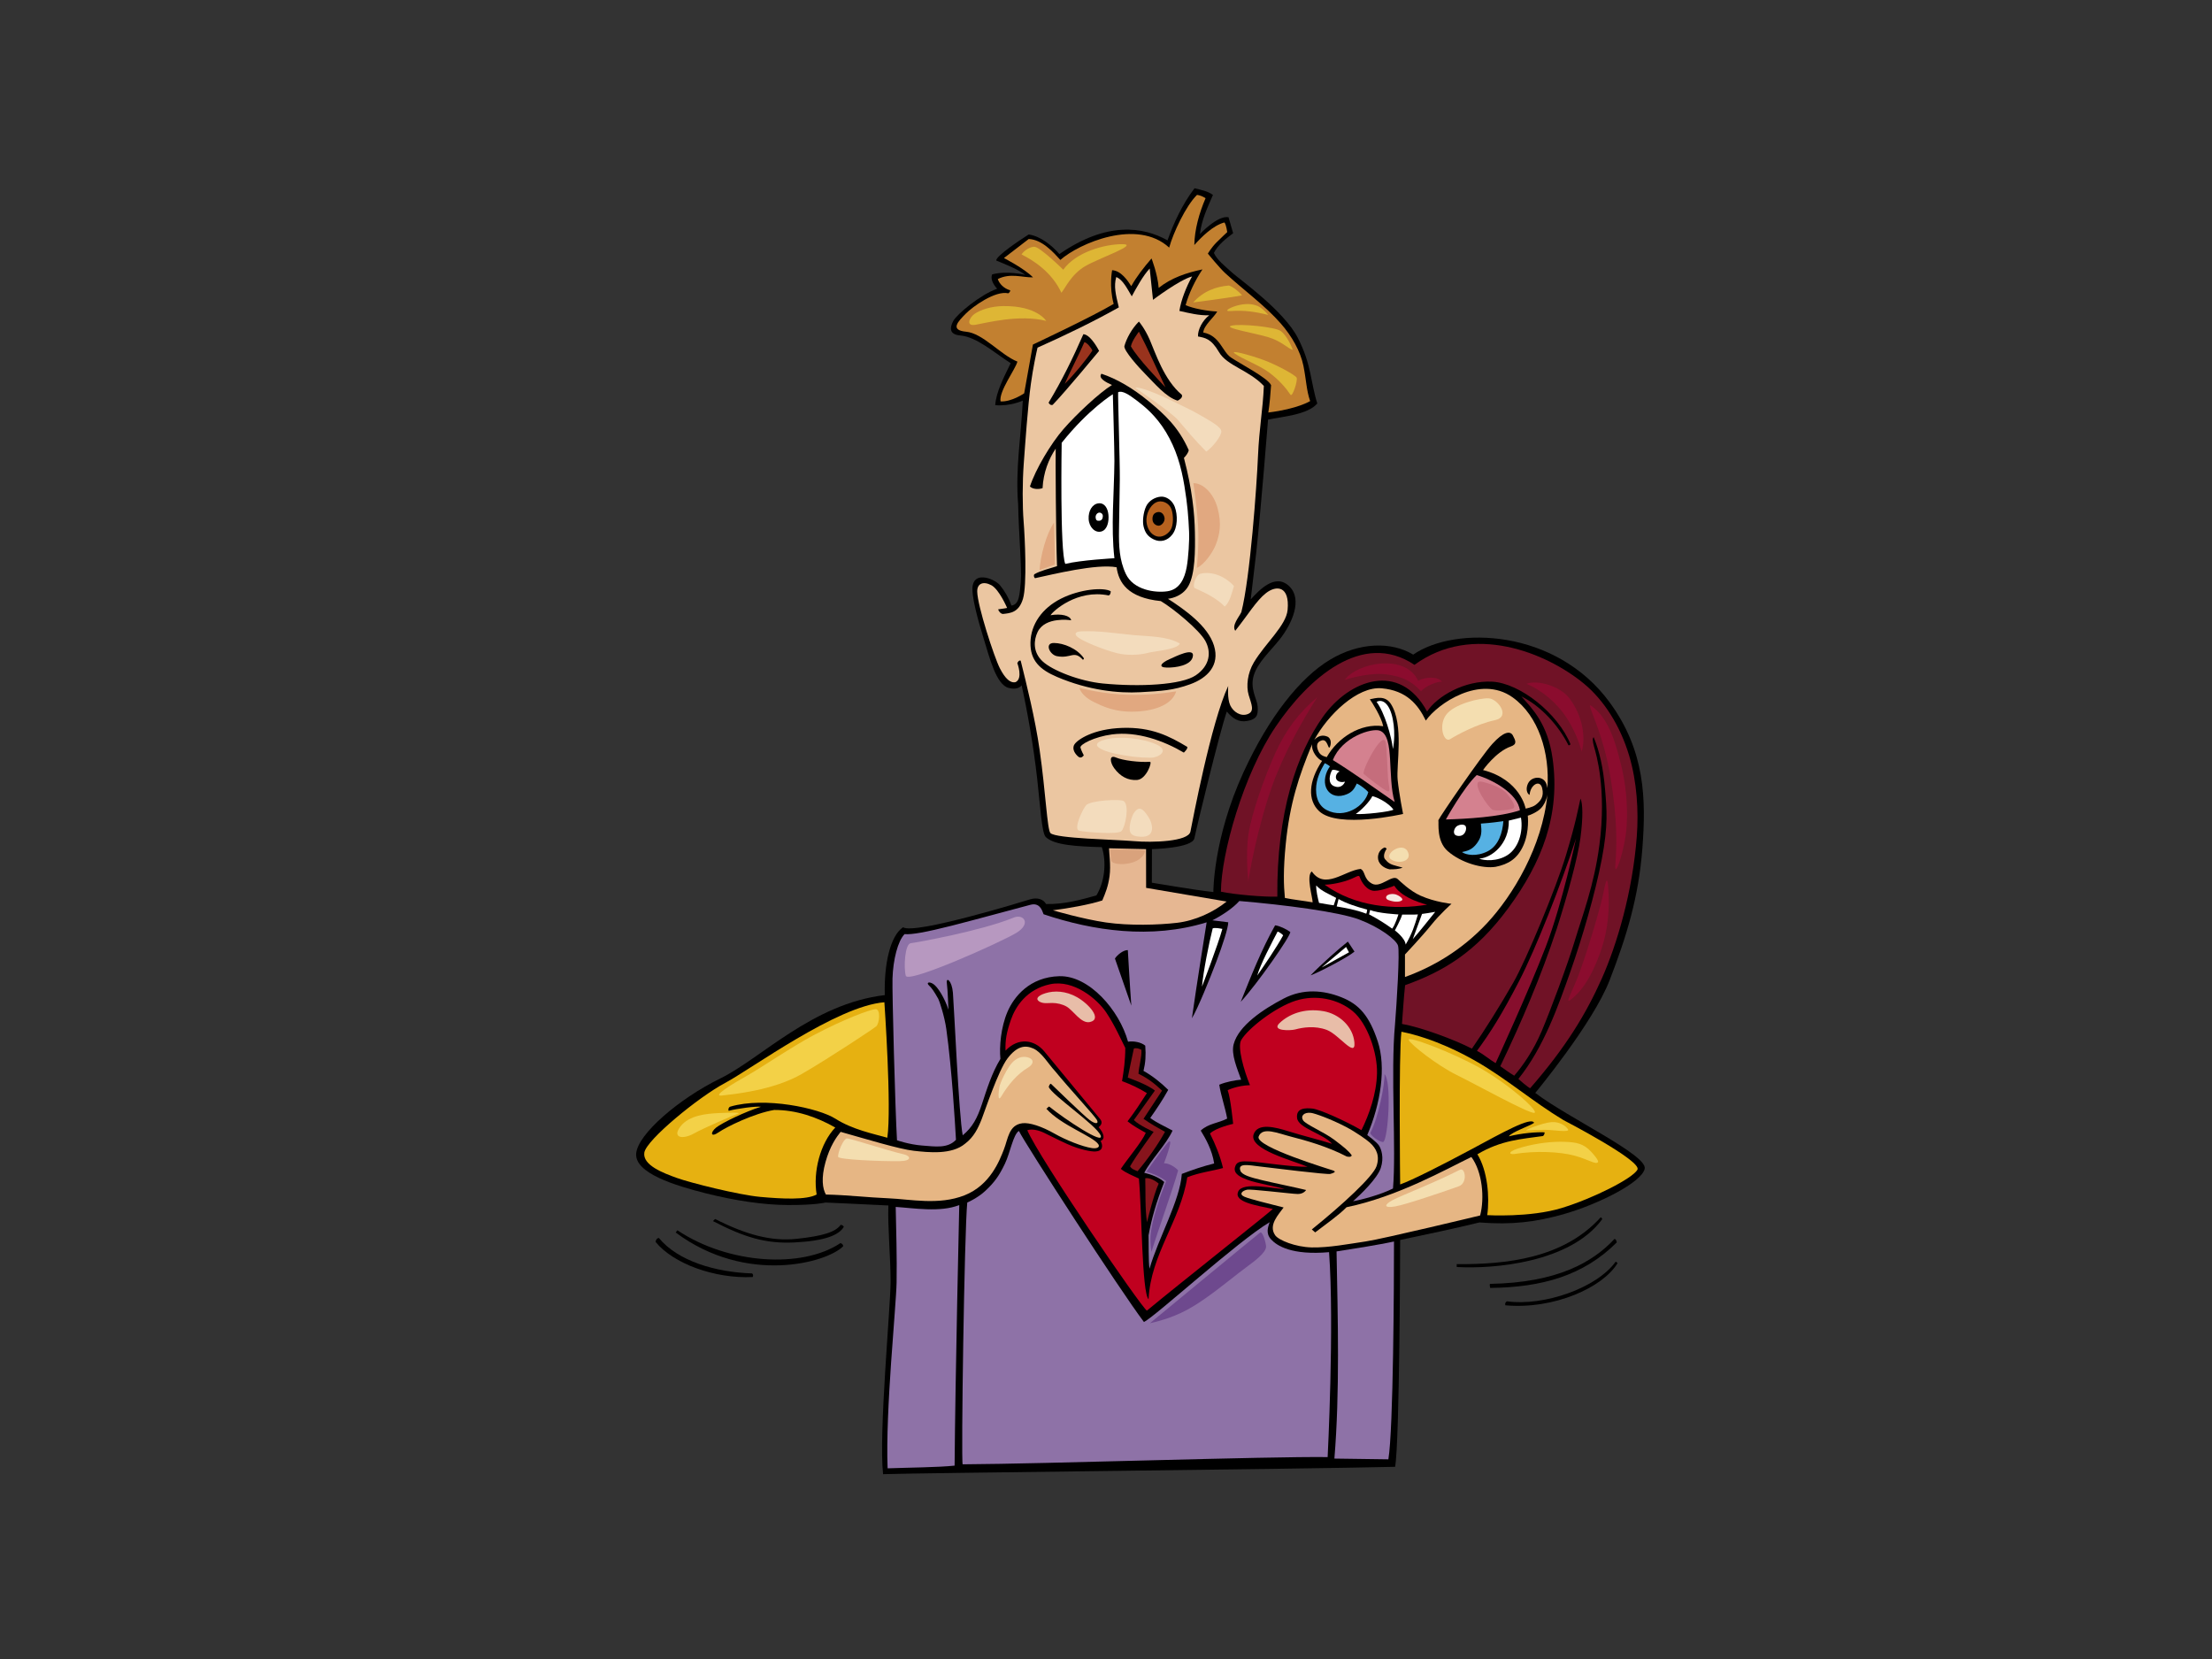 <?xml version="1.0" encoding="utf-8"?>
<!-- Generator: Adobe Illustrator 17.0.0, SVG Export Plug-In . SVG Version: 6.00 Build 0)  -->
<!DOCTYPE svg PUBLIC "-//W3C//DTD SVG 1.1//EN" "http://www.w3.org/Graphics/SVG/1.1/DTD/svg11.dtd">
<svg version="1.1" id="Layer_1" xmlns="http://www.w3.org/2000/svg" xmlns:xlink="http://www.w3.org/1999/xlink" x="0px" y="0px"
	 width="800px" height="600px" viewBox="0 0 800 600" enable-background="new 0 0 800 600" xml:space="preserve">
<rect x="0" y="0" width="800" height="600" fill="#333333" stroke="none"/>
<g>
	<path d="M438.68,70.503c-1.979,4.564-4.109,8.978-4.718,14.15c0,0,6.391-6.847,10.347-6.087l1.674,5.783
		c-2.433,1.825-5.594,4.256-6.964,7.146c1.218,2.588,3.881,4.638,6.595,7.102c2.715,2.463,18.675,13.737,23.728,23.534
		c5.053,9.796,4.64,16.184,7.077,23.792c-3.505,4.127-12.787,4.764-17.808,5.829c0,0-2.587,32.561-4.26,47.928l-2.016,17.103
		c2.981-3.252,8.874-9.686,13.954-4.742c4.897,4.767,1.016,13.479-3.419,19.134c-3.346,4.267-8.029,8.366-9.452,13.175
		c-1.423,4.81,1.206,8.409,1.423,11.109c0.27,3.387-0.475,4.674-3.726,5.284c-3.251,0.609-5.419-1.016-7.416-3.397
		c-2.54,7.19-11.002,42.138-11.716,45.798c-0.714,3.66-15.366,3.957-15.366,3.957l-0.034,12.144c0,0,15.248,2.615,22.246,3.375
		c0,0-0.137-19.211,10.859-43.234c9.301-20.32,20.639-34.343,31.297-40.771c10.658-6.429,22.33-6.597,30.113-1.861
		c15.227-10.488,51.598-9.303,71.051,17.256c12.865,17.562,13.196,35.019,11.842,52.781c-1.353,17.763-5.75,31.971-11.841,47.705
		c-6.091,15.734-26.899,40.771-26.899,40.771c11.717,8.978,40.662,22.467,39.579,27.434c-1.084,4.967-16.799,12.824-29.081,16.346
		c-10.353,2.969-18.991,3.984-30.708,3.072c-8.037,1.986-20.592,4.656-28.655,6.331c0,0-0.15,72.612-1.824,82.045
		c-33.348,0.813-173.015,2.209-185.186,2.667c-1.616-14.869,2.722-60.687,2.722-69.634s-1.108-20.092-0.805-27.547
		c-8.729-0.453-22.759-1.064-22.759-1.064s-3.641,0.942-13.53,0.903c-8.845-0.035-19.255-1.586-29.988-4.302
		c-10.735-2.717-25.437-7.184-24.94-14.262c0.498-7.077,15.566-19.943,30.373-27.186c14.806-7.243,33.301-27.029,59.55-30.175
		c-0.321-11.081,1.942-21.427,6.597-24.53c4.108,2.738,43.195-9.246,45.911-10.088c2.716-0.841,4.908,0.008,5.82,1.681
		c6.543,0.151,12.868-1.616,18.204-3.123c2.892-4.718,3.787-11.82,1.96-17.449c-8.948-0.262-17.145-0.669-20.261-3.649
		c-1.463-1.399-1.962-10.717-3.116-21.066c-1.305-11.701-3.604-24.676-5.623-33.801c-0.644,0.788-1.964,1.626-4.686,0.933
		c-4.52-1.152-6.875-10.815-9.024-17.761c-2.149-6.948-4.649-16.011-3.985-19.344c1.044-5.233,8.134-2.156,9.891,0
		c1.757,2.156,3.188,4.662,4.107,7.304c2.878-0.349,2.949-4.002,3.379-8.513c0.43-4.512-0.792-18.571-0.944-28.004
		c-1.065-12.78,1.067-24.801,1.675-37.582c0,0-4.668,2.132-9.968,1.631c0.286-4.727,3.222-10.313,5.586-15.183
		c-5.782-3.651-12.247-9.525-18.263-10.026c-4.017-0.334-3.795-2.793-2.506-5.229c1.289-2.435,9.784-9.536,15.869-11.666
		c-1.617-1.797-2.405-3.66-1.825-5.174c5.364-1.494,12.02,0.153,12.02,0.153c-3.195-2.282-6.846-3.651-10.498-5.174
		c-0.305-1.521,8.824-7.607,11.714-9.432c4.262,0.608,8.385,3.935,11.107,7.088c17.259-11.96,30.433-9.828,39.105-4.958
		c2.076-5.936,5.341-13.09,9.774-18.843C434.455,68.701,436.854,69.133,438.68,70.503z"/>
	<path fill="#C28030" d="M436.005,71.694c-2.292,5.32-3.985,11.403-4.063,16.924c2.587-2.892,6.777-7.099,10.885-8.164
		c0.68,0.841,1.012,3.499,1.012,3.499s-2.022,1.866-3.888,3.732c-1.865,1.866-3.11,4.042-3.11,4.042s4.193,5.141,6.177,6.973
		c6.634,6.124,14.43,11.706,20.265,18.381c3.869,4.426,7.05,9.945,8.11,15.194c1.06,5.249,1.066,8.825,2.434,12.782
		c0,0-4.529,2.84-15.129,4.13c0.457-2.739,0.819-7.05,1.003-9.883c-1.062-2.55-11.387-7.878-14.539-10.027
		c-3.15-2.149-3.939-7.878-9.982-9.021c0.151-2.586,3.912-5.497,5.041-7.594c-3.581-0.144-8.693-1.079-11.43-2.296
		c1.216-4.412,3.528-9.112,6.086-12.933c-5.783,1.218-11.26,3.042-15.825,6.694c-0.387-5.073-2.586-10.65-2.586-10.65
		c-2.891,3.347-5.465,6.652-7.328,10.017c-1.284-2.03-3.732-5.622-6.927-5.774c0,0-1.168,5.849,0.56,12.191
		c-7.912,4.716-29.199,14.697-29.199,14.697l-3.17,17.645c0,0-4.519,3.139-8.531,2.923c-0.715-3.581,5.373-11.601,6.088-14.395
		c-6.086-2.435-12.461-10.242-18.549-10.815c-6.087-0.572-2.792-3.796-0.214-6.446c2.578-2.649,10.805-8.52,15.46-7.446
		c0.287-0.143,0.71-0.584,0.71-1.085c-2.282-0.609-3.968-2.381-4.496-4.073c4.565-2.282,8.841-0.523,12.726-0.605
		c-3.152-3.224-10.506-6.987-10.506-6.987l8.952-6.876c4.717,0.151,8.739,4.587,11.455,7.553c6.695-5.934,27.746-15.131,39.351-4.45
		c1.378-5.116,5.974-15.061,10.067-19.07C433.916,70.608,435.044,71.026,436.005,71.694z"/>
	<path fill="#EBC6A1" d="M416.998,108.441c0,0,9.562-7.238,14.127-8.456c-2.077,3.725-3.975,8.506-4.583,12.461
		c3.509,0.792,7.232,1.719,10.814,1.576c-2.364,1.719-4.233,5.229-4.082,7.664c2.507,0.5,4.727,0.715,7.592,5.657
		c2.865,4.941,10.748,6.455,16.224,12.236c-0.351,8.653-1.672,14.969-2.129,25.561c-0.457,10.594-2.815,43.77-6.011,56.248
		c-0.762,1.674-3.576,4.766-2.206,6.745c4.576-5.729,7.632-10.92,11.147-13.654c3.658-2.845,8.602-2.709,7.79,6.097
		c-0.524,5.677-8.116,12.107-12.222,19.019c-2.262,3.809-2.839,8.516-1.845,11.818c0.993,3.303,2.214,5.809-0.293,6.825
		s-5.285-0.724-6.403-3.173c-1.117-2.448-0.71-6.987-0.71-6.987c-6.239,13.237-12.937,49.109-13.683,52.699
		c-0.745,3.59-13.671,4.021-20.451,3.433c-6.779-0.589-28.048-0.927-30.148-2.891c-1.195-1.119-1.746-14.87-3.928-30.076
		c-1.654-11.519-4.754-23.846-6.852-32.307c-0.762-0.304-1.216,0.913-1.216,0.913s2.129,5.477-0.61,6.846
		c-1.825,0.457-3.728-1.113-5.734-5.051c-2.006-3.938-8.093-22.56-8.164-27.716c-0.041-2.935,2.219-3.795,5.084-2.292
		c2.865,1.505,5.73,8.236,5.73,8.236s-1.862,0.358-3.223,0.502c0.153,0.759,0.981,1.673,1.743,1.673
		c2.587-0.303,5.693-0.437,7.21-5.468c1.517-5.032,0.707-22.118,0.247-27.853c-0.462-5.735-0.462-14.33,0.04-21.062
		c0.501-6.732,1.46-20.868,2.58-28.897c0.815-5.842,1.932-11.053,2.401-13.032c9.934-4.411,20.634-9.613,29.402-14.561
		c-1.147-4.727-1.87-7.606-0.938-10.973c2.434,0.913,4.082,4.44,5.618,6.972c1.674-3.045,4.051-7.464,6.484-10.051L416.998,108.441z
		"/>
	<path d="M415.87,122.993c1.913,4.391,5.116,14.463,11.549,19.783c0.455,1.065-0.912,1.825-1.521,2.129
		c-4.167-1.226-8.441-6.371-11.322-9.255c-2.883-2.883-8.09-8.77-7.938-10.443c0.752-2.714,2.632-6.308,5.262-8.907
		C411.901,116.3,413.959,118.602,415.87,122.993z"/>
	<path fill="#99331D" d="M411.901,119.952c3.195,6.086,6.685,13.944,9.609,20.127c-2.506-2.673-9.775-10.152-12.501-14.8
		C409.314,123.3,411.901,119.952,411.901,119.952z"/>
	<path d="M397.501,126.911c0,0-12.075,14.648-16.792,19.516c-0.638,0.209-1.097-0.124-1.475-0.792
		c4.87-8.065,8.779-16.099,12.583-24.77C394.556,121.017,397.501,126.911,397.501,126.911z"/>
	<path fill="#99331D" d="M395.066,126.794c-1.978,3.043-6.433,8.522-9.984,12.032c1.522-3.651,5.58-11.43,7.102-15.082
		C393.098,123.897,394.649,125.708,395.066,126.794z"/>
	<path d="M415.459,145.144c5.832,4.822,10.808,9.408,14.462,17.65c-0.102,0.963-1.243,2.334-1.741,2.804
		c3.043,11.563,3.834,20.093,3.971,26.867c0.135,6.774,0.067,15.037-2.303,19.373c-2.37,4.335-7.436,4.719-7.436,4.719
		c6.087,3.957,14.455,9.805,16.648,16.957s-2.439,11.718-8.603,13.953c-6.164,2.236-10.324,2.441-18.1,2.88
		c-7.775,0.439-18.613-0.644-30.061-5.521c-6.145-2.618-9.753-5.893-9.618-12.463c0.135-6.57,4.2-12.396,11.041-15.851
		c6.842-3.454,15.391-4.19,17.988-2.681c0,0.608-0.153,1.37-0.761,1.522c-11.432-2.388-20.237,5.781-20.997,7.15
		c3.835-0.657,7.15,0.153,7.455,1.826c-1.111-0.095-2.398-0.367-5.108-0.028c-2.709,0.339-5.67,1.442-7.034,4.277
		c-1.364,2.836-1.838,7.171,1.752,10.558c3.59,3.386,13.573,7.255,21.879,8.06c13.276,1.287,28.448,0.542,33.597-2.981
		c5.148-3.522,5.622-8.399,3.454-12.395c-2.168-3.997-11.651-11.786-16.121-14.428c-12.058-1.219-15.241-6.774-15.987-12.234
		c-7.304-1.36-23.181,2.598-29.517,3.955c-0.303-0.304-0.576-0.807-0.272-1.416c2.494-1.417,5.442-2.006,8.237-2.936
		c-0.411-11.234-0.572-40.173-0.479-42.501c-2.515,3.725-4.472,8.662-4.746,14.293c-1.371,0.457-3.5,0.457-4.564-0.608
		c2.019-6.212,7.568-15.519,12.106-20.735s12.938-13.141,17.565-15.976c-2.185-0.963-5.131-2.487-3.804-4.066
		C403.835,136.993,409.628,140.324,415.459,145.144z"/>
	<path fill="#FFFFFF" d="M411.045,144.797c2.705,2.059,6.98,5.402,10.635,11.467c3.655,6.064,5.525,12.426,6.678,19.471
		c1.151,7.044,1.422,10.905,1.691,16.561c0.148,3.126-0.247,9.425-0.861,12.802c-0.729,3.994-2.447,8.055-6.94,8.733
		c-4.493,0.677-12.326-0.457-15.063-6.238c-2.393-5.065-2.559-10.295-2.485-15.761c0.048-3.567,0.268-15.605,0.295-18.397
		c0.061-6.214-0.714-29.645-0.606-31.572C405.818,141.101,408.342,142.739,411.045,144.797z"/>
	<path fill="#FFFFFF" d="M402.475,142.579c0,0,0.594,20.815,0.566,24.152c-0.096,11.751-1.307,23.663-0.003,35.158
		c0,0-12.286,0.683-17.765,2.051c-1.979-4.413-1.304-43.791-1.304-43.791C393.677,147.953,402.475,142.579,402.475,142.579z"/>
	<path d="M424.858,183.273c1.135,3.038,1.058,7.471-0.808,9.958c-1.866,2.487-4.51,2.956-6.765,1.867
		c-2.255-1.089-3.109-2.489-3.655-4.51c-0.544-2.022-0.102-5.368,0.882-7.466c0.985-2.098,3.29-3.347,5.326-3.5
		C421.873,179.469,424.024,181.043,424.858,183.273z"/>
	<path fill="#B7621F" d="M423.66,184.134c0.778,2.177,0.777,5.909-0.312,7.542c-1.087,1.634-3.186,2.878-5.13,2.256
		c-1.944-0.622-3.344-2.644-3.578-5.287c-0.233-2.644,1.245-5.832,3.422-6.92C420.239,180.635,422.882,181.957,423.66,184.134z"/>
	<path d="M400.878,186.156c0.233,2.255-0.312,5.442-2.565,6.064c-2.255,0.622-4.433-1.555-4.587-4.509
		c-0.157-2.956,1.321-5.442,3.576-5.676C399.557,181.801,400.646,183.9,400.878,186.156z"/>
	<path fill="#FFFFFF" d="M398.856,186.622c0,0.777-0.311,1.633-1.243,1.711s-1.242-0.186-1.36-1.104
		c-0.118-0.919,0.531-1.722,1.217-1.826C398.157,185.3,398.856,185.845,398.856,186.622z"/>
	<path d="M421.171,187.322c0.199,1.33-1.009,2.721-2.02,2.799c-1.013,0.078-2.256-0.779-2.333-2.178
		c-0.079-1.399,0.388-2.409,1.787-2.72C420.005,184.912,420.972,185.991,421.171,187.322z"/>
	<path d="M391.969,238.023c0.151,0.304-0.153,0.457-0.305,0.609c-3.347-3.653-4.219-0.309-9.435-1.325
		c-2.593-0.504-4.566-4.781-1.064-4.761C384.667,232.566,389.534,234.523,391.969,238.023z"/>
	<path fill="#701226" d="M572.847,247.244c7.276,6.003,13.181,15.323,16.399,26.174c2.767,9.334,3.42,19.916,2.717,29.145
		c-1.523,19.962-7.106,38.909-12.688,51.428c-5.583,12.519-12.875,24.691-25.882,39.587c-0.814-0.362-3.797-2.907-4.254-3.363
		c9.198-11.444,14.439-26.419,18.87-38.989c4.21-11.942,8.939-28.18,11.292-40.48c2.352-12.3,1.817-17.969,1.175-25.455
		c-0.64-7.488-1.925-13.37-4.097-18.663c-0.501,0.266-0.394,1.548,0.15,3.499c0.713,2.55,4.589,15.056,1.915,35.484
		c-1.924,14.698-6.222,25.725-8.877,34.548c-2.654,8.823-8.983,25.671-11.979,32.73c-2.995,7.058-6.905,12.649-9.947,16.149
		c-1.926-1.176-3.297-2.192-5.042-3.427c7.759-16.127,14.759-32.56,20.389-49.601c3.954-12.326,7.646-25.8,8.61-33.073
		c0.963-7.271,0.856-12.407,0-14.118c-0.856,3.743-1.65,8.612-5.263,20.564c-3.613,11.951-14.309,37.727-19.015,45.963
		c-4.705,8.237-10.422,17.37-14.986,23.913c-6.607-3.411-18.698-7.806-25.288-8.942c0.381-4.917,0.594-8.981,1.128-14.008
		c13.542-4.868,25.425-11.622,37.437-28.032c12.011-16.41,18.777-33.497,15.902-53.967c-1.759-12.519-7.349-18.031-11.305-22.442
		c7.151,3.499,13.542,10.65,17.041,17.65c0.305,0.151,0.457-0.153,0.76-0.305c-4.565-11.259-18.311-22.124-28.3-22.671
		c-9.99-0.546-19.982,5.269-23.584,10.804c-9.931-18.392-28.202-11.455-37.675,1.909c-9.474,13.365-16.748,34.68-16.491,65.039
		c-4.869,0.151-15.483-0.754-20.393-1.795c0.065-13.709,8.124-42.437,19.798-59.693c11.673-17.254,31.296-35.018,50.197-22.35
		C532.584,225.083,559.314,236.078,572.847,247.244z"/>
	<path d="M431.337,237.714c-0.813,2.912-5.96,3.793-9.348,3.725c-3.386-0.067-1.964-1.761,1.016-3.048
		C424.844,237.598,432.482,233.614,431.337,237.714z"/>
	<path fill="#E6B684" d="M547.012,252.174c9.487,6.727,13.541,20.236,12.628,32.865c-0.213-1.265-0.558-2.904-2.381-3.568
		c-1.49-0.542-3.793,0-4.674,1.965c-0.881,1.964-0.303,3.607,0.61,4.064c0.27-3.725,3.725-5.69,4.539-2.506
		c0.813,3.183-0.672,4.838-2.439,6.164c-1.084,0.813-3.523,1.287-3.523,1.287s-1.83-10.432-15.412-13.949
		c0,0,4.641-6.643,10.042-8.521c2.398-0.834,1.707-2.133,0.762-3.955c-0.947-1.821-3.4-1.44-7.456,3.043
		c-4.057,4.483-19.045,26.365-19.501,27.582c0.21,1.046-0.767,7.543,3.387,11.176c4.904,4.29,12.637,6.411,17.332,5.671
		c4.565-0.914,7.934-2.894,10.101-7.906c2.168-5.012,1.516-10.597,1.516-10.597s1.459-0.299,3.633-1.731
		c2.979-1.965,3.464-5.936,3.464-5.936c-1.825,18.867-12.509,36.557-21.813,46.539c-9.304,9.982-19.965,15.984-29.701,19.485v-8.138
		c0,0,6.353-6.747,9.528-10.717c3.174-3.969,7.296-7.608,7.296-7.608s-5.88-0.58-11.178-2.94c-3.903-1.74-7.451-5.267-8.298-6.038
		c-1.997-1.82-6.133,3.407-9.282,1.675c-3.147-1.733-2.282-4.414-4.108-5.326c-5.782,0.607-12.933,7.759-17.649,0.912
		c-2.131,1.522,0.295,9.409,0.295,11.177c-2.998-0.532-7.302-1.004-10.035-1.591c-0.455-4.716-0.622-10.077,0.305-19.475
		c1.436-14.554,4.716-24.556,9.534-36.116c-0.334,2.617,2.079,5.476,3.617,6.013c-4.955,7.406-5.302,14.24-1.058,18.208
		c6.848,6.403,30.346,1.003,30.346,1.003s-1.427-7.068-1.966-12.389c-0.539-5.319,2.357-19.853-2.434-27.386
		c-2.024-3.182-5.342-2.166-7.625-1.708c0.78,1.057,4.177,6.403,4.845,9.744c-8.217-1.217-16.444,4.152-20.437,11.193
		c-1.463-0.415-2.449-0.836-3.062-2.284c-0.613-1.448-0.835-3.173,1.28-3.787c2.116-0.612,2.283,3.397,2.84,2.506
		c0.556-0.892,0.779-3.231-0.891-3.898c-1.671-0.667-3.227-0.278-4.677,1.225c4.87-8.976,15.583-19.483,24.453-18.664
		c8.871,0.821,13.025,5.752,15.902,11.675C519.897,254.519,535.29,243.861,547.012,252.174z"/>
	<path fill="#FFFFFF" d="M503.712,260.082c1.17,5.902,0.056,10.803,0.056,10.803c-0.457-4.412-3.063-13.252-5.903-17.039
		C499.87,252.733,502.542,254.181,503.712,260.082z"/>
	<path d="M405.936,263.25c10.567-0.339,16.996,2.999,23.461,6.878c0.305,0.609-1.243,2.064-1.243,2.064
		c-7.236-4.271-16.867-7.79-25.981-6.58c-6.458,0.857-11.681,3.668-11.41,4.751c0.27,1.084,1.205,2.809,1.205,2.809
		s-0.867,1.391-1.951,0.511c-1.084-0.881-2.507-2.777-1.423-4.47C389.68,267.518,395.369,263.588,405.936,263.25z"/>
	<path fill="#D4818F" d="M502.735,274.539c0.307,4.642,0.305,11.108,1.676,15.52c-7.001-4.869-15.209-10.752-22.361-15.166
		c3.229-8.351,14.087-11.693,16.984-10.634C501.931,265.317,502.427,269.898,502.735,274.539z"/>
	<path d="M415.893,275.511c0.955-0.069-1.286,6.299-4.606,6.57c-3.319,0.27-6.164-1.287-8.332-4.268
		c-1.502-2.064-1.897-4.944,0.61-3.86C406.071,275.036,412.168,275.781,415.893,275.511z"/>
	<path fill="#56B1E3" d="M480.992,277.177c-1.614,2.173-2.379,5.341-1.384,7.71s3.5,3.593,6.507,2.703
		c3.008-0.891,3.675-2.338,4.601-4.225c1.245,0.551,3.379,2.199,4.14,3.112c-1.225,5.011-8.515,9.902-15.089,6.46
		c-3.812-1.996-4.231-6.683-3.508-10.191c0.724-3.507,2.894-6.736,2.894-6.736S480.326,276.566,480.992,277.177z"/>
	<path fill="#FFFFFF" d="M484.5,279.015c-1.336,0.5-1.894,2.506-0.725,3.34c1.17,0.836,2.674,0.334,2.674,0.334
		c-0.459,1.217-1.857,2.62-4.103,1.588c-2.246-1.031-1.466-4.317-0.52-5.819C482.328,278.29,483.497,278.513,484.5,279.015z"/>
	<path fill="#D4818F" d="M549.673,293.054c-7.248,2.439-19.373,3.116-26.756,3.319c0,0,6.445-11.639,11.163-16.051
		C539.861,281.995,548.912,286.968,549.673,293.054z"/>
	<path fill="#FFFFFF" d="M503.96,292.808c-0.912,0.762-11.18,1.879-13.615,1.575c1.825-1.218,4.935-4.324,5.998-6.454
		C498.779,288.538,502.438,290.679,503.96,292.808z"/>
	<path fill="#FFFFFF" d="M550.08,295.696c0.881,5.283-0.949,10.974-4.742,13.479c-3.793,2.507-8.69,2.116-10.364,1.355
		c4.606-0.271,10.906-5.418,10.702-13.75C547.133,296.433,548.428,296.076,550.08,295.696z"/>
	<path fill="#56B1E3" d="M543.712,296.983c-0.303,4.107-1.693,8.873-5.69,10.906c-3.997,2.032-7.911,1.336-9.279,0.27
		c1.761-0.407,3.59-0.677,5.419-3.184c1.828-2.506,1.727-4.22,1.422-7.112C539.513,297.592,542.13,297.197,543.712,296.983z"/>
	<path fill="#FFFFFF" d="M530.029,298.743c0.61,0.881-0.067,3.658-2.438,3.591c-2.372-0.068-1.899-2.158-1.12-3.146
		C527.253,298.203,529.42,297.863,530.029,298.743z"/>
	<path fill="#E6B792" d="M414.507,321.107l29.13,4.949c-4.716,3.804-11.318,6.919-17.977,7.694c-6.659,0.777-17.2,1.1-25.671-0.129
		c-8.47-1.229-19.203-4.397-19.203-4.397c5.625-0.712,13.159-2.039,17.875-3.561c1.177-2.804,2.113-5.058,2.626-8.799
		c0.514-3.741-0.19-8.698-0.19-10.069l13.389,0.305L414.507,321.107z"/>
	<path d="M501.519,306.949c0,0-1.978,2.739-0.305,4.108c1.37,1.826,3.347,1.912,6.056,2.725c-1.37,0.608-3.165,0.622-4.687,0.622
		c-1.521-0.304-3.196-1.216-3.957-2.892c-0.761-1.977,0.153-4.259,2.131-5.021C501.062,306.491,501.519,306.949,501.519,306.949z"/>
	<path fill="#870E2D" d="M559.086,342.299c-6.098,15.937-17.42,40.539-18.174,42.201c-2.168-1.265-4.31-3.189-6.748-4.446
		c5.102-6.962,9.09-13.369,15.188-25.134c6.096-11.766,15.318-35.229,20.643-51.661
		C569.995,303.259,565.184,326.361,559.086,342.299z"/>
	<path fill="#C0001F" d="M497.11,322.181c2.709,0,7.147-1.841,7.147-1.841c3.047,4.864,11.867,6.846,11.867,6.846
		c-11.867,1.978-25.968,0.775-37.061-7.226c2.353,0,6.554-0.791,9.616-2.085c1.747-0.739,2.787-1.508,3.026-0.807
		C492.412,319.146,494.4,322.181,497.11,322.181z"/>
	<path fill="#FFFFFF" d="M483.232,324.734c-0.305,0.912-0.874,2.688-0.874,2.688s-3.676-0.529-5.312-0.874
		c-0.381-1.403-1.162-4.799-1.009-6.32C477.718,322.246,481.394,323.69,483.232,324.734z"/>
	<path fill="#8E72A7" d="M491.602,332.568c7.406,2.799,13.275,7.225,13.998,9.393c0.723,2.167-0.476,21.021-1.084,28.629
		c-1.625,17.432,0.494,45.098-0.723,59.247c-4.371,2.214-11.289,4.065-14.447,4.616c2.892-2.588,8.757-8.229,10.022-12.022
		c1.265-3.793,0.181-6.864-0.632-8.128s-4.245-3.793-4.245-3.793c4.87-11.412,6.864-24.565,3.793-33.868
		c-3.07-9.303-6.774-13.457-13.186-15.986c-6.411-2.529-13.727-3.251-20.952,0.542c-7.226,3.793-16.167,9.664-17.973,16.437
		c-0.987,3.702,1.264,8.76,2.7,12.844c-1.979,0.161-5.23,0.703-7.912,1.827c0.608,3.955,2.14,8.178,2.863,12.242
		c-3.195,1.675-6.819,1.756-9.559,4.342c1.676,2.74,4.135,6.965,4.851,11.895c-3.909,0.955-7.992,2.346-11.697,3.777
		c-0.639,9.602-8.545,23.328-11.672,34.275c-0.436-2.606-0.261-9.382-0.348-12.076c1.129-6.168,2.693-11.64,5.665-19.273
		c-2.016-1.751-4.593-2.687-7.225-3.341c2.435-4.718,7.95-10.235,10.233-15.257c-2.738-1.521-5.63-2.738-8.064-4.565
		c2.258-3.209,4.334-6.279,6.502-10.163c-2.587-2.586-5.897-5.191-8.942-6.864c0.723-2.981,0.903-5.6,0.632-9.123
		c-1.624-1.354-4.334-1.716-6.231-1.444c-3.131-11.367-14.068-23.969-24.825-23.681c-10.759,0.289-16.449,7.425-18.797,12.933
		c-2.349,5.509-2.981,12.554-2.529,16.979c-3.194,5.222-4.968,11.2-6.683,16.348c-1.716,5.148-3.418,8.353-6.954,11.288
		c-1.371-6.847-3.155-47.041-3.542-51.566c-0.387-4.526-2.522-5.819-2.2-3.491c0.323,2.328,0.582,9.634,0.582,9.634
		c-1.306-4.131-3.879-8.276-5.495-9.311c-1.617-1.034-2.58-0.422-1.549,0.532c1.031,0.955,1.742,1.99,3.359,4.835
		c0.394,0.692,2.26,6.274,2.91,10.928c2.02,14.467,3.135,33.833,3.496,40.065c-3.042,3.194-7.406,2.439-12.192,2.077
		c-4.787-0.36-9.138-1.913-9.138-1.913c-0.66-11.326-1.782-53.52-1.629-58.465c0.21-6.858,1.941-13.644,4.369-16.089
		c2.551,0.247,7.854-0.724,17.04-3.043c8.285-2.092,25.213-6.733,28.511-7.572c3.298-0.841,4.158,1.905,4.72,3.426
		c17.912,6.014,38.862,9.117,58.974,2.928c0,0-3.803,23.737-5.325,34.692c2.088-3.414,6.486-14.278,8.813-20.421
		c2.327-6.143,4.332-12.35,4.332-14.291l-5.755-0.711c3.362-1.681,7.48-4.397,9.764-6.984
		C464.506,327.231,484.196,329.768,491.602,332.568z"/>
	<path fill="#FFFFFF" d="M494.46,328.97c-0.067,0.402-0.133,1.144-0.335,1.479c-3.9-1.479-7.33-2.017-10.692-2.623l0.673-2.69
		C486.692,326.658,490.628,327.96,494.46,328.97z"/>
	<path fill="#FFFFFF" d="M519.071,329.777c-2.587,3.195-5.533,6.993-8.12,9.884l3.349-9.129
		C515.439,330.381,517.39,330.112,519.071,329.777z"/>
	<path fill="#FFFFFF" d="M505.758,330.718c0,0-1.197,3.922-2.262,5.139c-2.737-1.978-5.477-3.65-8.368-5.173l0.41-1.581
		C498.275,330.322,505.758,330.718,505.758,330.718z"/>
	<path fill="#FFFFFF" d="M512.817,330.718c-1.217,4.108-2.152,6.992-4.438,10.893c-0.201-2.354-3.899-5.11-3.899-5.11
		s2.302-4.279,2.621-5.717C508.58,330.717,511.137,330.852,512.817,330.718z"/>
	<path d="M466.645,337.07c0.303,1.217-11.99,18.873-17.924,25.262c3.804-9.434,7.417-18.7,12.438-27.676
		C462.681,334.807,465.232,336.014,466.645,337.07z"/>
	<path fill="#FFFFFF" d="M442.084,335.949c-1.522,5.629-7.372,20.886-7.372,20.886c0.459-5.324,2.511-15.755,3.88-21.081
		C439.367,335.432,441.234,335.778,442.084,335.949z"/>
	<path fill="#FFFFFF" d="M464.068,338.276c-2.198,4.074-6.94,11.052-9.376,14.55c1.065-3.955,5.394-12.104,7.371-15.908
		C462.368,336.918,463.763,337.819,464.068,338.276z"/>
	<path d="M489.868,344.162c-2.283,1.977-13.15,7.672-15.888,8.585c3.861-3.994,10.198-9.62,13.496-12.207L489.868,344.162z"/>
	<path d="M409.161,363.702l-5.933-17.041c0.912-1.371,3.033-3.081,4.667-3.042C407.896,343.618,408.705,357.919,409.161,363.702z"/>
	<polygon fill="#FFFFFF" points="486.83,342.479 487.881,344.413 477.971,349.915 	"/>
	<path fill="#C0001F" d="M400.021,366.075c3.161,4.695,5.6,10.307,6.955,12.915c0.001,4.527-0.542,8.219-1.174,12.012
		c3.16,1.174,6.099,2.522,8.988,4.347c-2.215,3.42-4.415,6.846-7.002,10.194c2.167,1.716,4.335,2.89,6.594,4.154
		c-1.361,3.245-6.591,9.388-9.025,13.04c1.826,1.521,4.508,2.494,6.543,3.499c1.065,11.412,1.065,41.234,3.499,43.669
		c0.761-16.28,11.563-28.453,13.998-44.125c4.312-1.722,8.763-2.214,12.933-3.347c-1.065-4.413-2.738-8.52-4.717-12.478
		c2.132-2.128,8.369-3.499,8.369-3.499s-0.913-9.433-1.978-12.172c0,0,3.251-1.656,8.064-1.825
		c-2.194-5.341-4.599-13.812-3.187-16.268c2.438-4.244,12.373-11.923,19.688-14.27c7.315-2.348,15.354-0.633,20.683,3.793
		c5.328,4.426,8.952,15.075,8.766,22.485c-0.186,7.41-2.805,14.816-5.629,20.541c-5.783-3.347-15.149-7.532-17.677-7.803
		c-2.529-0.272-6.05-0.272-5.599,3.432c0.45,3.703,9.599,5.651,12.643,9.302c-4.569-1.456-10.838-2.979-15.715-4.515
		c-4.877-1.536-11.199-3.161-12.644,1.084c-1.853,5.445,14.269,9.483,19.509,11.74c-5.326,0.153-17.25-1.715-20.593-1.897
		c-3.342-0.181-5.148-0.181-5.69,2.168c-0.542,2.349,2.193,3.565,4.532,4.442c3.326,1.247,10.821,2.512,13.44,3.325
		c-3.703,0-15.152-2.827-16.788,0.935c-1.636,3.762,6.221,4.936,12.542,6.29c-2.283,2.129-33.237,26.576-45.561,36.769
		c-2.282-1.522-38.994-55.21-43.253-65.252c1.825-0.609,4.267,0.065,6.142,0.969c1.876,0.904,5.136,2.589,8.277,4.009
		c4.721,2.134,8.816,2.781,10.154,2.716c2.65-0.129,2.974-1.876,1.939-3.815c1.85-0.741,1.098-2.91-0.711-4.979
		c0.969-0.777,1.551-1.746,0.516-2.974c-1.034-1.229-16.617-20.176-20.174-24.443c-3.557-4.268-9.376-5.173-14.012-0.262
		c-0.153-3.804,0.387-6.713,1.978-11.258c1.591-4.544,5.564-10.956,14.146-12.763C388.371,354.153,396.859,361.379,400.021,366.075z
		"/>
	<path fill="#E6B111" d="M320.912,411.477c-5.048-1.426-12.593-2.955-18.714-6.846c-6.121-3.892-25.561-8.064-38.04-4.412
		c-0.608,0.151-0.913,1.064-0.608,1.521c2.91-0.805,10.272-1.756,11.64-1.452c-5.366,1.616-13.966,5.756-16.165,7.501
		c-2.198,1.745-2.069,3.75,0.841,1.745c2.909-2.005,12.814-6.882,20.117-8.099c7.753-0.049,15.318,2.474,22.108,6.353
		c-5.421,5.664-8.11,16.014-6.74,24.23c-3.736,2.023-12.466,1.57-20.355,0.859c-7.888-0.712-25.347-5.108-30.197-6.855
		c-4.849-1.746-12.479-4.592-11.768-9.182c0.711-4.59,19.66-20.106,29.164-25.151c9.503-5.046,40.414-27.87,57.652-29.206
		C319.847,362.484,322.524,400.547,320.912,411.477z"/>
	<path fill="#E6B111" d="M533.861,383.836c10.871,6.212,20.755,14.768,31.562,21.251c0,0,28.573,14.773,26.778,17.956
		c-1.796,3.182-15.883,10.317-27.355,13.839c-11.47,3.523-26.963,2.592-26.963,2.592c0.912-6.695,0.089-16.075-3.564-22.009
		c8.57-5.142,16.193-5.531,23.647-6.594c0.739-0.36,0.648-1.355,0.648-1.355c-2.738-0.151-8.219,0.272-12.915,1.447
		c0.912-1.522,7.752-3.814,9.122-4.877c-0.989-2.357-11.529,3.581-22.85,9.662c-10.371,5.571-21.438,11.164-25.585,12.619
		c0,0-0.566-47.028,0.457-55.232C518.846,375.573,529.424,381.3,533.861,383.836z"/>
	<path fill="#87141C" d="M412.813,379.678c0.153,2.891-0.912,5.782-1.065,8.671c3.626,1.748,5.934,3.653,8.52,6.087l-6.7,10.203
		c2.71,1.897,5.027,3.187,7.766,4.708c-2.587,4.716-6.433,10.15-9.933,14.257c-0.913-0.457-2.087-0.716-2.696-1.782
		c2.434-4.26,8.521-12.475,8.521-12.475s-5.174-2.282-7.152-4.262l7.609-10.65c-2.739-2.283-9.804-4.699-9.804-4.699
		s1.436-7.169,2.195-10.516C410.988,378.918,411.901,379.222,412.813,379.678z"/>
	<path fill="#E6B684" d="M381.622,387.437c4.716,5.782,14.293,16.15,15.069,17.572c0.776,1.423-0.399,1.706-2.592,0.077
		c-2.193-1.628-14.026-13.139-14.026-13.139c-0.461,0.093-0.648,0.712-0.777,1.163c1.065,2.892,17.222,13.79,18.753,17.524
		c1.531,3.735-12.927-5.851-18.558-10.415c-0.455,0-0.607,0.608-1.064,0.761c5.395,6.035,16.776,9.915,18.781,12.824
		c0.712,1.034-0.353,1.688-2.262,1.422c-3.465-0.481-9.74-3.046-13.45-5.172c-4.805-2.752-9.247-4.145-11.769-3.814
		c-4.913,0.646-5.123,5.548-6.667,9.499c-1.545,3.95-4.909,12.873-14.218,16.56c-9.311,3.685-19.658,1.406-27.32,1.091
		c-7.663-0.315-15.216-1.217-22.824-1.37c-1.217-2.129-1.757-5.927-0.151-11.716c1.606-5.789,3.933-9.023,5.478-10.954
		c8.931,2.513,21.193,6.265,26.474,6.846c5.282,0.581,13.694,1.522,18.562-2.587c3.156-2.388,4.687-5.588,5.985-8.878
		c1.017-2.579,6.011-17.646,9.384-22.011c3.374-4.367,6.266-4.867,9.305-3.51C376.775,380.566,379.187,384.851,381.622,387.437z"/>
	<path fill="#E6B684" d="M486.725,407.529c3.935,2.052,7.633,4.768,8.67,5.69c2.439,2.168,3.701,4.876,2.438,8.579
		c-1.264,3.703-12.193,13.818-23.397,22.85l1.216,1.064c3.957-3.042,8.479-6.159,11.343-9.101
		c18.425-3.793,35.946-13.727,45.15-18.167c3.955,5.325,4.843,14.758,3.17,21.148c0,0-35.223,8.49-41.365,9.393
		c-6.141,0.902-13.383,2.295-19.508,2.167c-5.882-0.121-12.037-2.611-13.276-4.425c-2.529-3.703,1.246-7.439,3.072-10.026
		c-5.072-1.308-12.104-2.981-14.18-3.883c-2.076-0.903-0.811-2.167,0.903-2.528c0.798-0.169,4.171,0.161,8.037,0.542
		c5.51,0.542,9.229,0.992,10.387,0.992c2.167,0,2.981-1.444,2.981-1.444c-3.348-0.837-11.464-2.487-15.807-3.523
		c-4.342-1.033-7.406-1.942-7.946-3.432c-1.084-2.981,3.16-1.985,7.134-1.535c3.974,0.451,24.214,3,25.383,2.673
		c1.17-0.326,2.316-0.755,1.066-1.218c-1.251-0.462-28.367-8.59-26.991-12.293c1.376-3.702,6.953-1.175,11.921,0.09
		c4.968,1.265,12.962,3.484,19.96,7.135c0.913,0.153,1.501,0.2,1.805-0.409c-1.081-1.578-2.618-2.843-6.32-5.642
		c-3.702-2.8-10.295-5.509-11.289-7.045c-0.993-1.535,0.27-2.979,2.799-2.709C475.534,402.627,481.406,404.755,486.725,407.529z"/>
	<path fill="#8E72A7" d="M413.725,478.121c4.262-2.13,33.736-29.093,45.453-36.091c-0.542,1.715-1.536,3.974,0.541,6.232
		c2.078,2.257,7.407,5.781,20.954,4.601c1.93,26.391-0.509,74.109-0.509,74.109c-22.233-0.272-100.858,2.44-132.008,2.618
		c-0.592-1.034,0.599-83.902,1.666-94.68c0,0,3.629-1.528,6.471-4.161c3.316-3.073,5.078-5.52,7.161-9.897
		c1.905-4.004,2.974-10.541,5.045-11.834C370.683,413.581,404.919,466.476,413.725,478.121z"/>
	<path fill="#87141C" d="M419.051,428.063c-1.825,3.955-4.218,13.967-4.218,13.967c-0.761-4.869-0.48-11.028-0.633-15.896
		C415.722,425.829,417.835,426.997,419.051,428.063z"/>
	<path fill="#8E72A7" d="M346.931,435.822c0,0-1.449,62.613-1.686,94.242c-5.999,0.635-16.91,0.703-24.231,0.975
		c-0.816-21.018,3.09-58.333,3.253-67.238c0.164-8.906-0.161-19.239-0.32-27.302C330.407,436.911,340.083,438.561,346.931,435.822z"
		/>
	<path d="M579.501,440.886c-11.493,15.775-39.31,18.123-52.644,17.344l-0.032-1.027c17.973,0.09,38.526-2.017,52.07-16.925
		C579.198,440.278,579.349,440.733,579.501,440.886z"/>
	<path d="M288.099,448.042c9.246-0.979,14.057-2.415,15.882-5.004c0.609-0.151,1.044,0.349,1.195,0.654
		c-1.74,3.046-6.962,5.112-17.838,5.655c-10.349,0.518-18.166-1.849-29.48-7.723l0.763-0.761
		C269.727,446.494,278.853,449.021,288.099,448.042z"/>
	<path d="M303.981,449.565c0.435,0.216,0.979,0.435,0.954,1.168c-5.741,5.902-34.922,14.107-60.565-4.976l0.617-0.807
		C263.516,457.288,290.135,458.846,303.981,449.565z"/>
	<path d="M238.28,447.717c6.853,8.376,20.559,12.4,33.722,12.835c0.454,0.305,0.434,0.871,0.216,1.306
		c-13.815,0.652-28.825-4.894-35.135-12.726C237.194,448.477,237.519,447.826,238.28,447.717z"/>
	<path d="M584.716,449.345c-12.011,12.012-27.094,16.258-45.769,16.452c-0.11-0.377-0.201-1.008-0.11-1.46
		c24.385-0.451,37.119-7.767,45.066-16.258C584.626,448.172,584.716,449.345,584.716,449.345z"/>
	<path fill="#8E72A7" d="M504.159,449.009c0,14.758-0.211,67.82-2.035,78.775l-19.521-0.27c1.978-23.737,1.237-50.877,0.779-74.917
		C490.245,451.513,498.375,450.248,504.159,449.009z"/>
	<path d="M585.023,456.813c-5.287,8.839-23.042,16.852-40.595,15.267c-0.208-0.593,0.037-1.228,0.63-1.436
		c13.274,1.821,32.43-4.782,39.302-14.381L585.023,456.813z"/>
	<path fill="#DEB635" d="M374.017,89.24c-2.022,0.077-4.099,1.919-4.558,2.799c4.115,2.028,10.934,6.298,14.403,13.836
		c1.335-1.475,3.451-6.606,8.659-9.638c4.996-2.908,19.75-7.931,13.374-7.931c-6.376,0-16.742,2.813-21.351,9.239
		C384.545,97.546,376.038,89.163,374.017,89.24z"/>
	<path fill="#DEB635" d="M362.822,110.7c-4.442,0.055-8.254,1.359-10.422,2.87c-1.749,1.221-3.263,4.517,0.391,3.894
		c3.655-0.622,15.863-3.887,25.58-1.4C378.371,116.064,375.105,110.544,362.822,110.7z"/>
	<path fill="#DEB635" d="M449.204,106.812c-1.088-1.321-3.266-3.109-4.745-3.548c-4.542,0.352-9.25,1.994-12.904,6.114
		C431.555,109.378,444.267,107.774,449.204,106.812z"/>
	<path fill="#DEB635" d="M448.381,110.271c2.922-0.581,4.535-0.255,5.955,0.196c1.607,0.511,3.249,2.095,4.355,3.421
		c-4.563-1.089-8.692-1.776-13.452-1.399C441.789,112.762,445.459,110.852,448.381,110.271z"/>
	<path fill="#DEB635" d="M445.394,117.777c3.266-0.778,15.785,0.466,17.806,1.943c2.021,1.478,3.819,5.163,4.355,6.843
		c-1.905-0.59-4.043-3.187-9.02-4.665C453.558,120.421,442.128,118.553,445.394,117.777z"/>
	<path fill="#DEB635" d="M456.824,130.138c5.131,1.867,11.755,5.603,12.129,6.455c0.463,1.056-1.548,7.161-2.213,6.187
		c-1.675-2.456-4.085-5.333-7.74-8.054c-3.655-2.721-9.806-4.905-12.497-6.932C444.717,126.449,451.693,128.273,456.824,130.138z"/>
	<path fill="#F3DCBD" d="M434.195,207.488c4.376-1.006,9.047,1.122,12.084,4.436c-0.751,2.44-1.423,5.73-3.328,7.451
		c-3.056-3.117-6.936-4.927-10.843-6.672C431.153,212.275,432.326,207.916,434.195,207.488z"/>
	<path fill="#F3DCBD" d="M390.803,228.348c6.303-0.36,13.016,0.769,19.298,1.353c5.126,0.477,11.977,0.332,16.575,3.022
		c-0.61,2.18-9.324,2.781-11.356,3.358c-2.271,0.646-6.264,1.054-9.947,0.439c-3.684-0.613-11.952-3.753-14.987-5.668
		C388.186,229.462,388.817,228.462,390.803,228.348z"/>
	<path fill="#F3DCBD" d="M399.095,267.653c5.351-1.693,14.495-0.61,19.236,1.626c4.742,2.235,0.767,4.757-2.246,4.757
		c-4.116,0-8.253-0.49-12.927-1.506C398.485,271.514,393.743,269.346,399.095,267.653z"/>
	<path fill="#F3DCBD" d="M392.89,291.141c1.67-1.641,12.438-2.305,13.577-1.378c2.131,1.734,0.419,9.658-0.937,10.877
		c-1.355,1.219-13.006,0.339-15.241-0.202C388.054,299.896,391.712,292.295,392.89,291.141z"/>
	<path fill="#F3DCBD" d="M408.578,300.099c0.166,1.746,1.322,2.363,3.921,2.517c5.562,0.328,4.546-4.685,2.65-7.462
		c-1.897-2.777-3.172-3.712-4.951-1.289C409.43,294.91,408.388,298.108,408.578,300.099z"/>
	<path fill="#F3DCBD" d="M410.622,140.311c0.636-0.817,7.715,1.956,12.458,4.289c4.742,2.333,7.308,3.421,10.807,5.442
		c3.499,2.022,7.554,4.198,7.82,5.832c0.267,1.633-3.284,6.015-5.437,7.451c-4.32-4.307-7.516-8.228-10.081-11.261
		C423.624,149.033,410.622,140.311,410.622,140.311z"/>
	<path fill="#E1A880" d="M431.591,174.739c3.2-0.088,7.197,3.299,8.755,8.989c1.558,5.69,0.755,9.72-0.662,13.33
		c-1.046,2.665-4.121,7.159-6.842,8.347c0,0,0.867-8.13,0.46-15.243C432.895,183.05,431.591,174.739,431.591,174.739z"/>
	<path fill="#E1A880" d="M375.96,206.164c0.306-4.925,2.413-13.109,5.247-17.159c0.071,4.942,0.287,11.039,0.287,15.182
		L375.96,206.164z"/>
	<path fill="#E1A880" d="M390.385,248.789c0.379,1.591,2.207,3.623,5.12,5.046c2.912,1.422,7.519,3.86,15.241,3.522
		c7.723-0.339,13.325-2.919,14.632-7.315c-5.419,0.881-11.109,1.353-16.886,1.25C399.162,251.125,390.385,248.789,390.385,248.789z"
		/>
	<path fill="#D9A27C" d="M401.478,307.24c1.433,0,9.808-0.035,12.609,0.323c0.183,0.963-1.087,3.132-4.009,4.203
		c-2.923,1.071-7.498,1.045-8.148-0.453C401.727,310.847,401.478,307.24,401.478,307.24z"/>
	<path fill="#E8BDA8" d="M378.074,359.212c3.161-0.994,7.316-0.904,11.471,1.444c4.153,2.349,9.269,7.953,4.641,8.976
		c-3.166,0.701-5.98-4.161-8.438-5.586c-1.485-0.861-3.49-1.313-5.219-1.308c-1.543,0.006-3.13,0.324-4.539-0.459
		C374.553,361.482,374.914,360.205,378.074,359.212z"/>
	<path fill="#E8BDA8" d="M462.776,369.999c3.175-3.022,8.684-5.55,15.91-4.287c5.563,0.973,10.662,5.493,11.157,11.326
		c0.494,5.835-5.648-2.927-9.983-4.553c-4.335-1.626-8.748-0.899-11.38-0.18C466.733,372.784,459.665,372.958,462.776,369.999z"/>
	<path fill="#B798C0" d="M327.592,352.893c0.817,2.908,34.376-12.096,40.001-15.522c5.626-3.426,2.457-7.111-1.165-5.43
		c-12.026,4.849-34.916,8.921-37.05,9.181C327.244,341.381,326.777,349.985,327.592,352.893z"/>
	<path fill="#6E498E" d="M414.617,423.74c2.258,0.695,4.517,1.563,7.123,3.388c-1.477,3.909-4.215,10.674-5.386,17.723
		c-0.489,2.947-0.298,5.728,0.087,7.905c2.146-7.063,7.82-22.848,9.644-29.45c-0.758-0.975-3.214-2.681-5.111-2.591
		c1.265-3.341,3.439-9.517,1.462-7.573C421.204,414.353,414.617,423.74,414.617,423.74z"/>
	<path fill="#6E498E" d="M415.858,478.584c9.08-2.05,14.419-5.035,20.198-9.099c5.781-4.065,10.534-8.13,15.485-11.776
		c1.86-1.371,6.231-4.549,6.352-6.749c0.061-1.126-1.236-5.882-2.183-5.16C454.067,447.053,415.858,478.584,415.858,478.584z"/>
	<path fill="#6E498E" d="M495.575,409.787c2.977-5.536,5.318-17.82,5.148-21.314c2.666,2.581,1.319,23.015-0.36,24.476
		C499.806,413.432,496.216,411.35,495.575,409.787z"/>
	<path fill="#F3D147" d="M261.096,396.215c3.814-0.453,18.543-1.792,28.961-7.847c10.418-6.056,25.677-16.207,26.841-17.177
		c1.164-0.972,1.746-6.403-0.322-6.209c-2.07,0.194-11.122,3.492-22.374,9.442c-7.734,4.09-19.14,11.897-24.247,14.742
		C264.847,392.012,257.281,396.667,261.096,396.215z"/>
	<path fill="#F3D147" d="M260.061,402.551c-4.267,0.195-10.797,0.713-13.966,4.851c-3.169,4.138,0.841,4.784,4.785,2.586
		c3.945-2.198,14.419-6.66,15.971-7.177C268.403,402.293,264.329,402.356,260.061,402.551z"/>
	<path fill="#F3D147" d="M552.223,408.83c-1.556,0.145,5.501-2.732,8.913-3.008c2.806-0.226,5.156,1.346,5.969,2.611
		s-5.509,0.181-8.218,0.181C556.176,408.613,553.779,408.686,552.223,408.83z"/>
	<path fill="#F3D147" d="M550.914,414.795c4.863-1.291,10.182-2.046,15.228-1.831c3.975,0.171,6.537,0.602,9.3,3.552
		c0.325,0.346,2.861,3.086,2.5,3.748c-0.626,1.162-3.522-0.994-8.67-2.349c-5.148-1.354-13.704-1.818-21.588-0.56
		C545.839,417.649,544.647,416.459,550.914,414.795z"/>
	<path fill="#F3D147" d="M554.911,402.471c-1.934,0.374-21.045-10.234-28.089-13.697c-7.043-3.463-16.708-11.049-17.34-12.674
		c-0.632-1.626,15.366,4.306,25.837,10.19C545.79,392.176,556.847,402.097,554.911,402.471z"/>
	<path fill="#F4DEB0" d="M503.07,310.801c-2.709-1.897,4.012-6.45,5.961-2.981C511.082,311.469,505.779,312.698,503.07,310.801z"/>
	<path fill="#F4DEB0" d="M522.924,258.635c2.784-4.008,12.418-6.29,15.564-6.067c3.145,0.221,8.151,6.676,2.029,7.931
		c-6.123,1.255-13.805,5.375-16.034,6.822C522.255,268.769,520.141,262.644,522.924,258.635z"/>
	<path fill="#8B0C2E" d="M552.063,247.333c3.882-1.615,12.171,0.836,15.462,5.123c4.929,6.417,6.037,14.388,4.502,19.358
		c-1.257-4.918-4.174-10.961-7.38-14.866C558.63,249.617,552.063,247.333,552.063,247.333z"/>
	<path fill="#8B0C2E" d="M575.663,255.343c6.668,4.891,8.985,14.867,10.59,21.178c1.605,6.31,2.566,14.224,2.032,22.46
		c-0.534,8.235-4.6,20-4.066,13.476c0.537-6.524,0.806-15.755-1.769-31.382C579.514,263.257,572.988,253.379,575.663,255.343z"/>
	<path fill="#8B0C2E" d="M451.51,319.097c-0.168-1.128,3.254-19.748,8.451-34.465c4.228-11.97,11.213-24.361,16.458-32.483
		c-6.597,5.584-11.334,11.674-15.226,20.301c-3.892,8.628-8.458,21.484-9.643,29.098C450.367,309.16,451.51,319.097,451.51,319.097z
		"/>
	<path fill="#8B0C2E" d="M486.35,245.872c4.61-6.225,21.927-9.644,26.548,0.345c2.283-1.335,7.089-1.799,8.631,0.39
		c-1.397-0.354-6.125,1.504-7.572,3.397c-3.249-3.393-6.404-5.346-12.752-6.126C494.857,243.099,486.35,245.872,486.35,245.872z"/>
	<path fill="#8B0C2E" d="M579.941,322.725c-0.739,3.944-4.835,18.267-8.45,28.344c-2.66,7.415-5.76,12.202-3.503,10.543
		c5.322-3.911,8.975-11.558,11.373-18.912c2.399-7.354,2.614-14.52,2.4-19.547C581.551,318.234,581.225,315.879,579.941,322.725z"/>
	<path fill="#F4DEB0" d="M503.665,434.044c3.289-1.768,14.58-6.012,24.333-10.98c1.946-0.991,2.872,4.78-0.37,5.958
		c-3.243,1.178-19.17,6.684-23.128,7.318C500.542,436.973,500.376,435.81,503.665,434.044z"/>
	<path fill="#F4DEB0" d="M362.16,396.474c2.48-4.125,5.675-8.013,9.669-10.377c1.889-1.117,2.492-2.979-0.213-3.718
		c-1.901-0.519-4.024,0.194-5.771,2.198c-1.745,2.004-4.108,6.891-4.401,8.609C361.163,394.835,360.687,398.925,362.16,396.474z"/>
	<path fill="#F4DEB0" d="M325.304,419.946c-7.175,0.089-22.061-0.577-22.179-1.553c-0.193-1.616,1.941-6.529,3.105-6.659
		c1.163-0.13,14.677,4.397,20.691,5.755C329.304,418.028,330.013,419.888,325.304,419.946z"/>
	<path fill="#F6E8E1" d="M504.412,323.388c1.03,0.165,3.496,1.614,2.554,2.286c-0.941,0.672-2.959,0.539-4.774-0.134
		C500.376,324.867,501.453,322.918,504.412,323.388z"/>
	<path fill="#C56D7C" d="M535.603,282.675c0.946,0.087,7.249,1.674,9.48,4.462c2.231,2.788,3.16,4.647,2.231,5.205
		c-0.928,0.557-5.947,1.114-7.435,0.557C538.392,292.342,531.513,282.304,535.603,282.675z"/>
	<path fill="#C56D7C" d="M501.215,268.735c0.291,1.688,0.559,8.736,0.744,12.083c0.185,3.345,1.115,5.576,0,5.39
		s-7.808-5.391-8.737-6.32C492.292,278.958,500.285,263.344,501.215,268.735z"/>
</g>
</svg>
